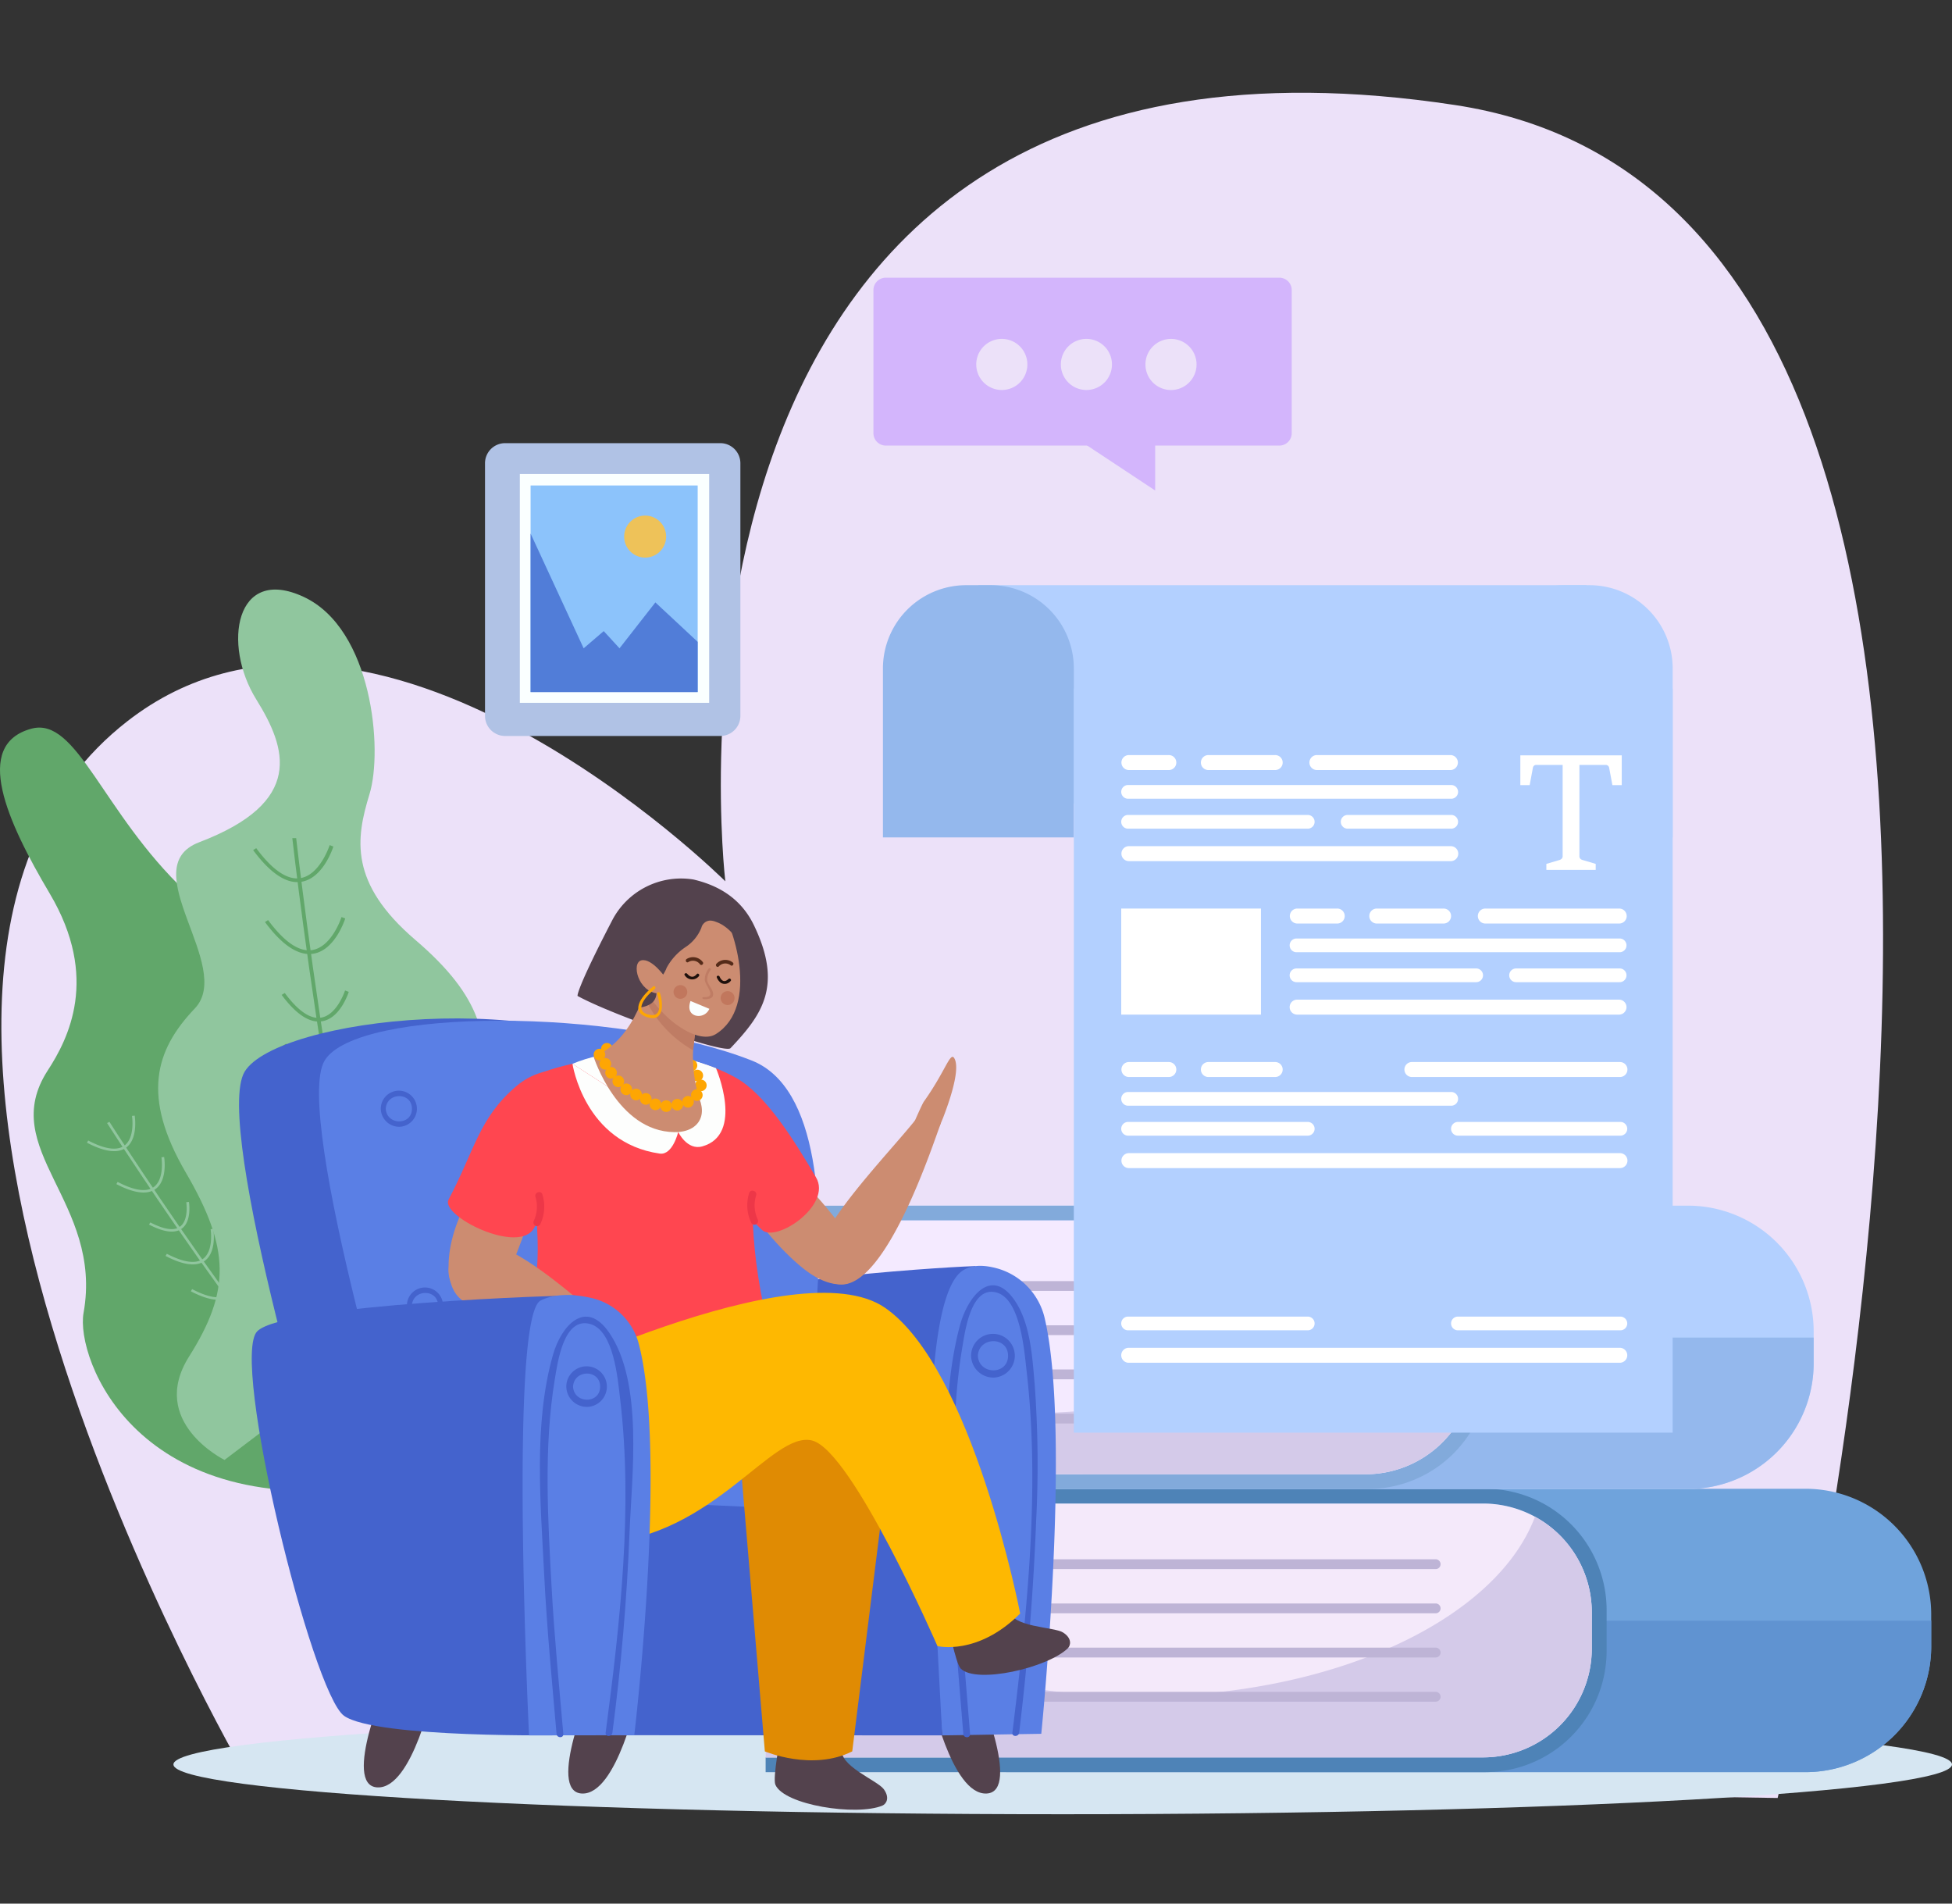 <svg xmlns="http://www.w3.org/2000/svg" xmlns:xlink="http://www.w3.org/1999/xlink" width="400" height="390" viewBox="0 0 400 390">
  <rect x="0" y="0" width="400" height="390" fill="#333333" stroke="none"/>
  <defs>
    <clipPath id="clip-path">
      <rect id="Rectángulo_413646" data-name="Rectángulo 413646" width="400" height="352.692" fill="none"/>
    </clipPath>
  </defs>
  <g id="Grupo_1115839" data-name="Grupo 1115839" transform="translate(-285 -1593)">
    <rect id="Rectángulo_413029" data-name="Rectángulo 413029" width="400" height="390" transform="translate(285 1593)" fill="none"/>
    <g id="Grupo_1115838" data-name="Grupo 1115838" transform="translate(285 1612)">
      <g id="Grupo_1115837" data-name="Grupo 1115837" transform="translate(0 0)" clip-path="url(#clip-path)">
        <path id="Trazado_877143" data-name="Trazado 877143" d="M378.923,349.36S458.254,24.654,312.859,2.525C141.223-23.6,163.283,161.557,163.283,161.557s-72.3-71.946-122.571-32.765c-69.754,54.359,24.142,215.671,24.142,215.671Z" transform="translate(-14.651 0)" fill="#ece1f9"/>
        <path id="Trazado_877144" data-name="Trazado 877144" d="M0,361.414c0,5.635,81.587,10.2,182.23,10.2s182.23-4.569,182.23-10.2-81.587-10.2-182.23-10.2S0,355.779,0,361.414" transform="translate(35.54 -18.925)" fill="#d6e6f2"/>
        <path id="Trazado_877145" data-name="Trazado 877145" d="M9.34,360.354H172.906a25.774,25.774,0,0,0,25.7-25.7V328a25.774,25.774,0,0,0-25.7-25.7H9.34A4.852,4.852,0,0,0,4.5,307.142v48.374a4.852,4.852,0,0,0,4.837,4.837" transform="translate(197.136 -16.29)" fill="#6fa3dc"/>
        <path id="Trazado_877146" data-name="Trazado 877146" d="M128.618,361.893H4.5V330.871H154.316v5.323a25.774,25.774,0,0,1-25.7,25.7" transform="translate(241.423 -17.829)" fill="#6093d1"/>
        <path id="Trazado_877147" data-name="Trazado 877147" d="M247.138,327.1v8.466a24.864,24.864,0,0,1-24.792,24.791H74.806v-3.023H221.887A22.275,22.275,0,0,0,244.1,335.122v-7.584a22.275,22.275,0,0,0-22.209-22.209H74.806V302.3h147.54A24.864,24.864,0,0,1,247.138,327.1" transform="translate(82.087 -16.29)" fill="#4e83b7"/>
        <path id="Trazado_877148" data-name="Trazado 877148" d="M247.311,327.71v7.583A22.275,22.275,0,0,1,225.1,357.5H78.021v-52H225.1a22.274,22.274,0,0,1,22.209,22.209" transform="translate(78.872 -16.462)" fill="#f4e9fa"/>
        <path id="Trazado_877149" data-name="Trazado 877149" d="M154.733,345.169c39.812,0,73.044-15.787,80.944-36.817a22.268,22.268,0,0,1,11.635,19.512v7.584a22.274,22.274,0,0,1-22.21,22.209H78.021V316.121C90.289,333.15,120,345.169,154.733,345.169" transform="translate(78.871 -16.616)" fill="#d4cae9"/>
        <path id="Trazado_877150" data-name="Trazado 877150" d="M34.8,299.044H198.363a25.775,25.775,0,0,0,25.7-25.7v-6.651a25.775,25.775,0,0,0-25.7-25.7H34.8a4.852,4.852,0,0,0-4.837,4.837v48.374a4.852,4.852,0,0,0,4.837,4.837" transform="translate(147.592 -12.986)" fill="#b3d0ff"/>
        <path id="Trazado_877151" data-name="Trazado 877151" d="M154.076,300.583H29.962V269.561H179.774v5.324a25.774,25.774,0,0,1-25.7,25.7" transform="translate(191.878 -14.526)" fill="#94b8ed"/>
        <path id="Trazado_877152" data-name="Trazado 877152" d="M272.6,265.787v8.466A24.864,24.864,0,0,1,247.8,299.044H100.264v-3.023H247.345a22.274,22.274,0,0,0,22.209-22.209v-7.584a22.274,22.274,0,0,0-22.209-22.209H100.264V241H247.8A24.865,24.865,0,0,1,272.6,265.787" transform="translate(32.542 -12.986)" fill="#82aadb"/>
        <path id="Trazado_877153" data-name="Trazado 877153" d="M272.769,266.4v7.583a22.275,22.275,0,0,1-22.209,22.21H103.479v-52H250.56A22.274,22.274,0,0,1,272.769,266.4" transform="translate(29.328 -13.158)" fill="#f4eaff"/>
        <path id="Trazado_877154" data-name="Trazado 877154" d="M180.19,283.859c39.812,0,73.044-15.788,80.944-36.817a22.266,22.266,0,0,1,11.635,19.512v7.584a22.274,22.274,0,0,1-22.21,22.209H103.479V254.811c12.267,17.029,41.98,29.049,76.711,29.049" transform="translate(29.328 -13.312)" fill="#d4cae9"/>
        <path id="Trazado_877155" data-name="Trazado 877155" d="M274.535,258.334a1.009,1.009,0,0,1-1.006,1.006h-137.3v-2.011h137.3a1.009,1.009,0,0,1,1.006,1.006" transform="translate(-3.42 -13.866)" fill="#beb4d6"/>
        <path id="Trazado_877156" data-name="Trazado 877156" d="M274.535,267.9a1.009,1.009,0,0,1-1.006,1.006h-137.3V266.9h137.3a1.009,1.009,0,0,1,1.006,1.006" transform="translate(-3.42 -14.382)" fill="#beb4d6"/>
        <path id="Trazado_877157" data-name="Trazado 877157" d="M274.535,277.471a1.009,1.009,0,0,1-1.006,1.006h-137.3v-2.011h137.3a1.009,1.009,0,0,1,1.006,1.006" transform="translate(-3.42 -14.898)" fill="#beb4d6"/>
        <path id="Trazado_877158" data-name="Trazado 877158" d="M274.535,287.04a1.009,1.009,0,0,1-1.006,1.006h-137.3v-2.011h137.3a1.009,1.009,0,0,1,1.006,1.006" transform="translate(-3.42 -15.413)" fill="#beb4d6"/>
        <path id="Trazado_877159" data-name="Trazado 877159" d="M249.076,318.572a1.009,1.009,0,0,1-1.006,1.006h-137.3v-2.011h137.3a1.009,1.009,0,0,1,1.006,1.006" transform="translate(46.126 -17.112)" fill="#beb4d6"/>
        <path id="Trazado_877160" data-name="Trazado 877160" d="M249.076,328.141a1.009,1.009,0,0,1-1.006,1.006h-137.3v-2.011h137.3a1.009,1.009,0,0,1,1.006,1.006" transform="translate(46.126 -17.628)" fill="#beb4d6"/>
        <path id="Trazado_877161" data-name="Trazado 877161" d="M249.076,337.71a1.009,1.009,0,0,1-1.006,1.006h-137.3V336.7h137.3a1.009,1.009,0,0,1,1.006,1.006" transform="translate(46.126 -18.144)" fill="#beb4d6"/>
        <path id="Trazado_877162" data-name="Trazado 877162" d="M249.076,347.279a1.009,1.009,0,0,1-1.006,1.006h-137.3v-2.011h137.3a1.009,1.009,0,0,1,1.006,1.006" transform="translate(46.126 -18.659)" fill="#beb4d6"/>
        <path id="Trazado_877163" data-name="Trazado 877163" d="M416.906,242.236s-55.022-10.988-57.055-25.326,9.119-29.541-8.032-45.788-22.288-35.979-31.661-33.425c-12.081,3.294-4.986,19.019,3.781,33.8,10.223,17.254,3.775,29.763-.416,36.207-10.531,16.2,11.422,26.873,7.331,49.692-1.671,9.339,10.917,43.21,60.881,35.288Z" transform="translate(-313.732 -7.408)" fill="#61a76a"/>
        <path id="Trazado_877164" data-name="Trazado 877164" d="M395.938,297.517c-17.677-9.576-58.733-73.782-59.143-74.424l.482-.249c.409.647,41.386,64.729,58.933,74.236Z" transform="translate(-314.855 -12.008)" fill="#90c69e"/>
        <path id="Trazado_877165" data-name="Trazado 877165" d="M383.274,253.147c-1.669.444-3.951-.085-6.808-1.582l.266-.443c3.259,1.7,5.683,2.1,7.2,1.183,2.5-1.523,1.776-6.182,1.771-6.228l.553-.06c.031.206.775,5.027-2,6.718a3.574,3.574,0,0,1-.974.412" transform="translate(-342.543 -13.257)" fill="#90c69e"/>
        <path id="Trazado_877166" data-name="Trazado 877166" d="M393.923,237.584c-1.669.445-3.95-.083-6.811-1.578l.266-.445c3.266,1.712,5.687,2.109,7.2,1.185,2.5-1.521,1.78-6.185,1.772-6.232l.552-.057c.036.208.78,5.029-2,6.721a3.71,3.71,0,0,1-.975.4" transform="translate(-363.268 -12.418)" fill="#90c69e"/>
        <path id="Trazado_877167" data-name="Trazado 877167" d="M400.3,228.629c-1.669.444-3.953-.092-6.809-1.586l.263-.444c3.262,1.709,5.687,2.1,7.2,1.185,2.5-1.523,1.777-6.188,1.769-6.231l.553-.054c.034.2.779,5.02-2,6.716a3.647,3.647,0,0,1-.973.414" transform="translate(-375.677 -11.936)" fill="#90c69e"/>
        <path id="Trazado_877168" data-name="Trazado 877168" d="M387.435,246.142c-1.395.371-3.3-.073-5.68-1.315l.268-.442c2.682,1.4,4.68,1.737,5.914.978,2.042-1.241,1.453-5.083,1.448-5.12l.55-.056c.029.169.651,4.191-1.677,5.606a2.991,2.991,0,0,1-.822.349" transform="translate(-351.216 -12.943)" fill="#90c69e"/>
        <path id="Trazado_877169" data-name="Trazado 877169" d="M377.792,260.808c-1.669.444-3.952-.09-6.808-1.583l.263-.448c3.26,1.713,5.682,2.106,7.2,1.185,2.5-1.519,1.78-6.185,1.77-6.232l.554-.054c.035.2.778,5.024-2,6.718a3.669,3.669,0,0,1-.975.412" transform="translate(-331.876 -13.67)" fill="#90c69e"/>
        <path id="Trazado_877170" data-name="Trazado 877170" d="M372.131,270.037c-1.667.443-3.953-.086-6.81-1.579l.264-.444c3.263,1.706,5.689,2.1,7.2,1.182,2.5-1.52,1.777-6.181,1.771-6.229l.553-.057c.035.2.779,5.023-2,6.715a3.627,3.627,0,0,1-.974.413" transform="translate(-320.857 -14.167)" fill="#90c69e"/>
        <path id="Trazado_877171" data-name="Trazado 877171" d="M365.521,276.484c-1.206.322-2.851-.06-4.9-1.136l.268-.442c2.285,1.2,3.979,1.479,5.025.848,1.736-1.058,1.228-4.327,1.224-4.36l.554-.054c.025.145.559,3.614-1.455,4.841a2.835,2.835,0,0,1-.713.3" transform="translate(-308.958 -14.621)" fill="#90c69e"/>
        <path id="Trazado_877172" data-name="Trazado 877172" d="M328.734,285.9S313,278.15,321.469,264.719s8.462-22.051-.655-37.671-6.348-25.066,1.826-33.638-12.658-28.891.9-34.056c21.655-8.243,17.921-19.249,11.7-29.262-6.993-11.249-4.308-27.561,9.736-21S361.24,140.4,358.442,149.5s-4.226,18.209,9.4,29.864,15.56,20.3,13.542,33.029-4.759,11.293,3.2,31.228Z" transform="translate(-282.726 -5.797)" fill="#90c69e"/>
        <path id="Trazado_877173" data-name="Trazado 877173" d="M357.12,294.734c-17.011-23.683-29.331-132.243-29.453-133.33l.793,0c.119,1.09,12.414,109.443,29.3,132.954Z" transform="translate(-267.769 -8.697)" fill="#61a76a"/>
        <path id="Trazado_877174" data-name="Trazado 877174" d="M352.015,212.714c-2.479-.516-5.133-2.672-7.916-6.435l.635-.392c3.178,4.289,6.1,6.369,8.686,6.176,4.272-.322,6.338-6.739,6.361-6.8l.765.282c-.092.283-2.239,6.919-6.985,7.274a5.379,5.379,0,0,1-1.546-.105" transform="translate(-286.103 -11.061)" fill="#61a76a"/>
        <path id="Trazado_877175" data-name="Trazado 877175" d="M355.927,185.949c-2.479-.517-5.133-2.668-7.921-6.431l.638-.4c3.178,4.3,6.1,6.378,8.683,6.179,4.271-.318,6.346-6.737,6.365-6.8l.762.286c-.087.289-2.235,6.925-6.982,7.279a5.572,5.572,0,0,1-1.545-.114" transform="translate(-293.708 -9.618)" fill="#61a76a"/>
        <path id="Trazado_877176" data-name="Trazado 877176" d="M358.492,170.385c-2.48-.517-5.133-2.681-7.915-6.438l.633-.4c3.176,4.3,6.105,6.373,8.685,6.18,4.272-.324,6.344-6.744,6.361-6.805l.762.29c-.086.278-2.231,6.91-6.979,7.271a5.473,5.473,0,0,1-1.546-.1" transform="translate(-298.703 -8.779)" fill="#61a76a"/>
        <path id="Trazado_877177" data-name="Trazado 877177" d="M353.855,200.664c-2.071-.431-4.285-2.232-6.607-5.361l.638-.391c2.614,3.53,5.019,5.252,7.133,5.083,3.486-.259,5.2-5.542,5.219-5.6l.759.286c-.071.235-1.861,5.771-5.835,6.066a4.444,4.444,0,0,1-1.307-.088" transform="translate(-289.532 -10.475)" fill="#61a76a"/>
        <path id="Trazado_877178" data-name="Trazado 877178" d="M349.783,226.043c-2.479-.517-5.132-2.678-7.915-6.435l.635-.4c3.172,4.3,6.1,6.371,8.682,6.179,4.268-.319,6.346-6.738,6.363-6.805l.764.291c-.087.283-2.234,6.914-6.979,7.275a5.448,5.448,0,0,1-1.549-.105" transform="translate(-281.758 -11.778)" fill="#61a76a"/>
        <path id="Trazado_877179" data-name="Trazado 877179" d="M348.335,241.495c-2.477-.516-5.135-2.673-7.922-6.431l.636-.4c3.179,4.293,6.108,6.374,8.686,6.175,4.271-.317,6.34-6.734,6.362-6.8l.763.286c-.083.275-2.232,6.916-6.979,7.271a5.424,5.424,0,0,1-1.545-.105" transform="translate(-278.929 -12.612)" fill="#61a76a"/>
        <path id="Trazado_877180" data-name="Trazado 877180" d="M345.354,253.319c-1.792-.373-3.7-1.926-5.7-4.63l.638-.39c2.223,3.014,4.268,4.469,6.051,4.338,2.964-.221,4.415-4.724,4.432-4.768l.764.291c-.061.2-1.608,4.976-5.047,5.235a4.312,4.312,0,0,1-1.133-.076" transform="translate(-272.884 -13.357)" fill="#61a76a"/>
        <path id="Trazado_877181" data-name="Trazado 877181" d="M267.129,254.092c-1.316-.08-50.567,2.569-55.592,8.5s10.051,78.229,15.914,83.117,40.622,4.19,40.622,4.19Z" transform="translate(-67.257 -13.692)" fill="#4463cd"/>
        <path id="Trazado_877182" data-name="Trazado 877182" d="M358.493,311.033s18.282-82.721-5.181-99.672c-24.63-17.8-80.974-10.889-87.53,0s16.857,89.621,20.6,99.672Z" transform="translate(-215.648 -10.802)" fill="#4463cd"/>
        <path id="Trazado_877183" data-name="Trazado 877183" d="M339.264,308.78s22.415-88.783-5.181-99.671-80.974-10.889-87.53,0,16.857,89.62,20.6,99.671Z" transform="translate(-180.03 -10.828)" fill="#5a7fe5"/>
        <path id="Trazado_877184" data-name="Trazado 877184" d="M327.851,262.419c.184,3.43,5.359,3.462,5.359,0s-5.174-3.433-5.359,0c-.036.652-1.056.657-1.021,0a3.7,3.7,0,1,1,3.873,3.691,3.761,3.761,0,0,1-3.873-3.691c-.035-.657.985-.655,1.021,0" transform="translate(-243.447 -13.941)" fill="#4463cd"/>
        <path id="Trazado_877185" data-name="Trazado 877185" d="M215.382,344.591c.357.123,9.642,22.046,2.383,22.424s-11.607-20.452-11.607-20.452Z" transform="translate(-15.58 -18.569)" fill="#53424d"/>
        <path id="Trazado_877186" data-name="Trazado 877186" d="M249.908,344.591c.357.123,9.642,22.046,2.383,22.424s-11.607-20.452-11.607-20.452Z" transform="translate(-82.771 -18.569)" fill="#53424d"/>
        <path id="Trazado_877187" data-name="Trazado 877187" d="M289.655,344.591c-.357.123-9.642,22.046-2.383,22.424s11.607-20.452,11.607-20.452Z" transform="translate(-168.053 -18.569)" fill="#53424d"/>
        <path id="Trazado_877188" data-name="Trazado 877188" d="M333.944,343.263c-.357.123-9.642,22.047-2.383,22.424s11.608-20.452,11.608-20.452Z" transform="translate(-254.246 -18.497)" fill="#53424d"/>
        <path id="Trazado_877189" data-name="Trazado 877189" d="M217.617,264.879a13.855,13.855,0,0,0-9.471-10.241c-3.032-.892-6.389-1.074-8.424,1.32-10.47,12.314-3.134,94.266-3.134,94.266l20.3-.324s6.211-61.341.726-85.022" transform="translate(-3.511 -13.689)" fill="#5a7fe5"/>
        <path id="Trazado_877190" data-name="Trazado 877190" d="M282.049,307.8,221.7,305.143l-2.989,47.8,65.753.034Z" transform="translate(-91.386 -16.443)" fill="#4463cd"/>
        <path id="Trazado_877191" data-name="Trazado 877191" d="M244.63,221.412a10.276,10.276,0,0,1,0,1.634c-1.323,3.394-11.228,34.319-20.92,33.005-14.343-1.943,7.668-23.694,15.691-33.646Z" transform="translate(-51.833 -11.931)" fill="#cc8c71"/>
        <path id="Trazado_877192" data-name="Trazado 877192" d="M244.71,230.963c1.084,1.149,17.826,17.409,16.206,23.043-.718,2.5-5.3,4.5-11.8-.69-6.885-5.492-17.686-18.994-10.565-20.415a53.233,53.233,0,0,0,6.157-1.938" transform="translate(-84.516 -12.446)" fill="#cc8c71"/>
        <path id="Trazado_877193" data-name="Trazado 877193" d="M273.491,213.079c-11.542-6.527-24.808-4.405-27.926-1.65-1.769,1.563,11.482,1.241,12.668,4.175,2.084,5.154,12.2,20.827,20.581,28.633,2.874,2.678,14.418-5.076,11.058-10.773-4.412-7.479-10.211-16.9-16.38-20.385" transform="translate(-122.657 -11.25)" fill="#ff4650"/>
        <path id="Trazado_877194" data-name="Trazado 877194" d="M260.151,215.875s3.127,1.346,3.126,6.667c2.819,4.556,1.815,17.478,2.052,21.47,1.478,24.862-10.629,20.84-8.59,25.4,3.66,8.188,57.806,2.557,55.78-5.994-8.792-37.12,6.1-43.506-12.775-52.952-6.721-3.364-33.307-2.1-39.593,5.408" transform="translate(-155.26 -11.246)" fill="#ff4650"/>
        <path id="Trazado_877195" data-name="Trazado 877195" d="M215.68,231.055s5.1-12.152,5.791-13.125c4.437-6.242,5.383-10.251,6.219-8.894,1.537,2.5-1.8,10.925-2.276,12.2a55.672,55.672,0,0,1-3.183,6.581c-.791,1.236-6.551,3.243-6.551,3.243" transform="translate(-32.15 -11.25)" fill="#cc8c71"/>
        <path id="Trazado_877196" data-name="Trazado 877196" d="M323.521,231.621c-1.139,1.231-7.532,29.683-14.406,28.9-8.762-1-6.1-15.183-1.171-22.441,5.219-7.685,12.23-16.66,15.65-13.714,1.92,1.654-.072,7.258-.072,7.258" transform="translate(-211.459 -12.059)" fill="#cc8c71"/>
        <path id="Trazado_877197" data-name="Trazado 877197" d="M319.326,221.995c1.21-4.714,7.334-7.86,3.226-9.071-2.33-.687-9.94-3.534-16.463,2-7.7,6.527-8.585,13.262-13.888,23.238-1.776,3.342,14.589,11.507,17.587,5.727,4.455-8.59,6.861-11.453,9.538-21.891" transform="translate(-200.28 -11.401)" fill="#ff4650"/>
        <path id="Trazado_877198" data-name="Trazado 877198" d="M293.771,228.67c2.654.378,3.784-4.419,3.784-4.419l-21.667-13.967s2.413,16.185,17.883,18.387" transform="translate(-158.578 -11.331)" fill="#fdfefd"/>
        <path id="Trazado_877199" data-name="Trazado 877199" d="M270.582,227.174c-3.1.863-4.919-2.949-4.919-2.949l3.816-14.412,3.941,1.375s5.831,13.576-2.837,15.986" transform="translate(-126.686 -11.306)" fill="#fdfefd"/>
        <path id="Trazado_877200" data-name="Trazado 877200" d="M297.114,211.077s-15.49-6.8-29.423-.93l21.667,13.967Z" transform="translate(-150.38 -11.195)" fill="#fdfefd"/>
        <path id="Trazado_877201" data-name="Trazado 877201" d="M270.753,208.771s4.857,15.287,16.537,15.422c5.427.063,7.2-4.2,4.205-8.368-2.946-4.1-20.743-7.053-20.743-7.053" transform="translate(-149.106 -11.25)" fill="#cc8c71"/>
        <path id="Trazado_877202" data-name="Trazado 877202" d="M204.371,273.24c.213,3.962,6.189,4,6.189,0s-5.975-3.964-6.189,0c-.048.887-1.433.893-1.386,0a4.48,4.48,0,1,1,4.687,4.469,4.556,4.556,0,0,1-4.687-4.469c-.047-.89,1.338-.888,1.386,0" transform="translate(-3.991 -14.482)" fill="#4463cd"/>
        <path id="Trazado_877203" data-name="Trazado 877203" d="M211.541,349.9c2.966-24.239,5.735-49.876,2.9-74.218-.453-3.889-1.211-14.544-6.1-15.949-5.247-1.508-6.48,7.77-7.067,11.238-2.534,14.99-1.6,30.817-.854,45.923.548,11.117,1.561,22.182,2.448,33.272.07.888-1.315.885-1.386,0-.932-11.667-1.99-23.307-2.53-35-.724-15.683-2.267-33.243,1.815-48.613,1.6-6.035,6.606-12.45,11.485-4.846,3.04,4.739,3.4,11.55,3.87,16.993a224.427,224.427,0,0,1,.282,27.943c-.56,14.444-1.723,28.91-3.479,43.26-.107.873-1.493.885-1.385,0" transform="translate(-4.085 -13.915)" fill="#4463cd"/>
        <path id="Trazado_877204" data-name="Trazado 877204" d="M333.5,219.8c.184,3.431,5.359,3.462,5.359,0s-5.174-3.433-5.359,0c-.035.653-1.056.658-1.021,0a3.7,3.7,0,1,1,3.874,3.691,3.763,3.763,0,0,1-3.874-3.691c-.035-.656.986-.655,1.021,0" transform="translate(-254.446 -11.645)" fill="#4463cd"/>
        <path id="Trazado_877205" data-name="Trazado 877205" d="M323.346,277.084a11.54,11.54,0,0,1-1.768.019c-3.608-1.343-46.079-13.052-37.212-25.915,6.686-9.7,27.8,12.141,38.169,20.426Z" transform="translate(-191.24 -13.404)" fill="#cc8c71"/>
        <path id="Trazado_877206" data-name="Trazado 877206" d="M269.25,267.744s13.776,5.545,14.865,6.309c6.979,4.885,11.563,5.89,9.948,6.843-2.973,1.755-12.536-1.869-13.979-2.385a60.914,60.914,0,0,1-7.439-3.475c-1.386-.869-3.4-7.292-3.4-7.292" transform="translate(-149.13 -14.428)" fill="#cc8c71"/>
        <path id="Trazado_877207" data-name="Trazado 877207" d="M270.081,215.724a1.19,1.19,0,1,0,0-1.682,1.191,1.191,0,0,0,0,1.682" transform="translate(-127.309 -11.515)" fill="#fea603"/>
        <path id="Trazado_877208" data-name="Trazado 877208" d="M270.849,213.588a1.19,1.19,0,1,0,0-1.682,1.191,1.191,0,0,0,0,1.682" transform="translate(-128.804 -11.4)" fill="#fea603"/>
        <path id="Trazado_877209" data-name="Trazado 877209" d="M272.105,211.4a1.189,1.189,0,1,0,0-1.681,1.189,1.189,0,0,0,0,1.681" transform="translate(-131.25 -11.282)" fill="#fea603"/>
        <path id="Trazado_877210" data-name="Trazado 877210" d="M290.427,207.8a1.19,1.19,0,1,0,0-1.682,1.189,1.189,0,0,0,0,1.682" transform="translate(-166.906 -11.088)" fill="#fea603"/>
        <path id="Trazado_877211" data-name="Trazado 877211" d="M292.636,179.753c-2.623-5.453-7.168-8.173-12.415-9.4a15.9,15.9,0,0,0-16.7,8.47c-7.509,14.461-7.043,15.389-7.043,15.389,7.4,4.046,30.191,11.915,31.344,10.7,6.455-6.836,10.775-12.759,4.813-25.159" transform="translate(-138.126 -9.166)" fill="#53424d"/>
        <path id="Trazado_877212" data-name="Trazado 877212" d="M292.955,217.4s-3.016-7.928-.82-15.687c.553-1.953-2.362-3.122-1.415-3.889s-8.544-5.926-8.544-5.926-2.2,12.215-11.185,15.961Z" transform="translate(-149.342 -10.341)" fill="#cc8c71"/>
        <path id="Trazado_877213" data-name="Trazado 877213" d="M282.045,202.855c.8-2.353-.892-5.647.268-6.587s-10.456-7.253-10.456-7.253a13.948,13.948,0,0,1,0,6.852,23.773,23.773,0,0,0,9.792,10.5Z" transform="translate(-139.601 -10.185)" fill="#bf7c64"/>
        <path id="Trazado_877214" data-name="Trazado 877214" d="M279.445,175.067c3.436,4.593,8.77,21.333-.278,27.042-3.865,2.44-12.5-3.7-16.085-12.123-1.479-3.457-.4-10.358,3.638-15.773,1.817-2.454,8.788-4.521,12.725.853" transform="translate(-132.474 -9.252)" fill="#cc8c71"/>
        <path id="Trazado_877215" data-name="Trazado 877215" d="M289.091,182.874c-1.111,1.355-.812-1.045-4.159-3.166a7.347,7.347,0,0,0-1.34-.623,3.317,3.317,0,0,0-1.211-.249,1.929,1.929,0,0,0-1.743,1.469,8.483,8.483,0,0,1-3.255,3.965,11.98,11.98,0,0,0-3.854,4.213,6.706,6.706,0,0,1-.79,1.506,4.79,4.79,0,0,0-1,1.9c-.178.676-.205,1.382-.329,2.069a2.609,2.609,0,0,1-1.5,2.125,5.175,5.175,0,0,1-1.149.426,5.716,5.716,0,0,1-2.519.066,5.485,5.485,0,0,1-4.048-3.631c-1.122-3.13-.221-6.759.846-9.768a44.318,44.318,0,0,1,2.8-6.174,10.22,10.22,0,0,1,4.416-4.241,14.109,14.109,0,0,1,8.122-1.3,14.75,14.75,0,0,1,4.056,1.112c6.112,2.7,7.528,9.242,6.65,10.307" transform="translate(-136.912 -9.232)" fill="#53424d"/>
        <path id="Trazado_877216" data-name="Trazado 877216" d="M283.31,191.5s-2.781-4.069-4.96-3.638-.749,6.561,3.478,6.811,2.365-2.041,1.483-3.173" transform="translate(-146.876 -10.121)" fill="#cc8c71"/>
        <path id="Trazado_877217" data-name="Trazado 877217" d="M293.683,207.341a1.189,1.189,0,1,0,.064,1.68,1.19,1.19,0,0,0-.064-1.68" transform="translate(-170.03 -11.156)" fill="#fea603"/>
        <path id="Trazado_877218" data-name="Trazado 877218" d="M292.425,209.342a1.19,1.19,0,1,0,.064,1.681,1.189,1.189,0,0,0-.064-1.681" transform="translate(-167.583 -11.264)" fill="#fea603"/>
        <path id="Trazado_877219" data-name="Trazado 877219" d="M289.518,212.991a1.189,1.189,0,1,0,0-1.682,1.189,1.189,0,0,0,0,1.682" transform="translate(-165.136 -11.368)" fill="#fea603"/>
        <path id="Trazado_877220" data-name="Trazado 877220" d="M287.956,214.846a1.189,1.189,0,1,0,0-1.682,1.189,1.189,0,0,0,0,1.682" transform="translate(-162.096 -11.468)" fill="#fea603"/>
        <path id="Trazado_877221" data-name="Trazado 877221" d="M286.231,216.571a1.19,1.19,0,1,0,0-1.682,1.191,1.191,0,0,0,0,1.682" transform="translate(-158.74 -11.561)" fill="#fea603"/>
        <path id="Trazado_877222" data-name="Trazado 877222" d="M284.11,217.7a1.19,1.19,0,1,0,0-1.683,1.191,1.191,0,0,0,0,1.683" transform="translate(-154.612 -11.621)" fill="#fea603"/>
        <path id="Trazado_877223" data-name="Trazado 877223" d="M282.007,218.654a1.19,1.19,0,1,0,0-1.682,1.191,1.191,0,0,0,0,1.682" transform="translate(-150.519 -11.673)" fill="#fea603"/>
        <path id="Trazado_877224" data-name="Trazado 877224" d="M279.915,219.829a1.189,1.189,0,1,0,0-1.681,1.189,1.189,0,0,0,0,1.681" transform="translate(-146.449 -11.736)" fill="#fea603"/>
        <path id="Trazado_877225" data-name="Trazado 877225" d="M277.58,220.216a1.189,1.189,0,1,0,0-1.682,1.189,1.189,0,0,0,0,1.682" transform="translate(-141.905 -11.757)" fill="#fea603"/>
        <path id="Trazado_877226" data-name="Trazado 877226" d="M275.173,219.911a1.189,1.189,0,1,0,0-1.682,1.187,1.187,0,0,0,0,1.682" transform="translate(-137.218 -11.741)" fill="#fea603"/>
        <path id="Trazado_877227" data-name="Trazado 877227" d="M272.856,219.28a1.19,1.19,0,1,0,0-1.683,1.192,1.192,0,0,0,0,1.683" transform="translate(-132.711 -11.707)" fill="#fea603"/>
        <path id="Trazado_877228" data-name="Trazado 877228" d="M270.948,217.828a1.189,1.189,0,1,0,0-1.682,1.188,1.188,0,0,0,0,1.682" transform="translate(-128.996 -11.628)" fill="#fea603"/>
        <path id="Trazado_877229" data-name="Trazado 877229" d="M306.82,238.6a8.384,8.384,0,0,1-.483,6.1.755.755,0,0,1-1.3-.762,6.868,6.868,0,0,0,.33-4.936c-.226-.943,1.228-1.346,1.455-.4" transform="translate(-195.653 -12.828)" fill="#ed3748"/>
        <path id="Trazado_877230" data-name="Trazado 877230" d="M260.367,238.684a6.874,6.874,0,0,0,.308,4.937.755.755,0,0,1-1.3.762,8.376,8.376,0,0,1-.46-6.1c.23-.942,1.685-.544,1.454.4" transform="translate(-105.414 -12.811)" fill="#ed3748"/>
        <path id="Trazado_877231" data-name="Trazado 877231" d="M271.907,190.788c-.069-.089.081.089.111.117a2.156,2.156,0,0,0,.409.325c.589.34,1.055.062,1.441-.391.242-.285.672.134.431.418a1.77,1.77,0,0,1-2.906-.185c-.237-.3.28-.585.515-.285" transform="translate(-131.08 -10.274)" fill="#1e100c"/>
        <path id="Trazado_877232" data-name="Trazado 877232" d="M265.049,191.406a2.061,2.061,0,0,0,.359.574c.481.537.99.322,1.455-.114.273-.255.706.161.431.418a1.536,1.536,0,0,1-1.991.378,2.452,2.452,0,0,1-.832-1.109c-.142-.353.436-.5.578-.148" transform="translate(-117.58 -10.303)" fill="#1e100c"/>
        <path id="Trazado_877233" data-name="Trazado 877233" d="M266.958,188.888a1.79,1.79,0,0,0-2.445.227c-.334.327-.8-.225-.471-.55a2.475,2.475,0,0,1,3.328-.272c.376.275-.036.87-.413.6" transform="translate(-117.226 -10.118)" fill="#552b19"/>
        <path id="Trazado_877234" data-name="Trazado 877234" d="M273.4,188.648a1.792,1.792,0,0,0-2.415-.444c-.41.225-.711-.433-.3-.657a2.477,2.477,0,0,1,3.278.64c.287.367-.272.829-.558.461" transform="translate(-129.954 -10.087)" fill="#552b19"/>
        <path id="Trazado_877235" data-name="Trazado 877235" d="M270.024,189.894a3.614,3.614,0,0,0-.731,1.874c-.035.971.83,1.7,1.133,2.607.416,1.252-.529,1.6-1.859,1.535-.322-.016-.338-.434-.018-.418,2.982.144.28-2.326.246-3.6a3.833,3.833,0,0,1,.792-2.239c.156-.219.6.022.438.242" transform="translate(-124.382 -10.215)" fill="#bf7c64"/>
        <path id="Trazado_877236" data-name="Trazado 877236" d="M269.386,196.677s-.974,2.291.974,2.965a2.4,2.4,0,0,0,2.88-1.361Z" transform="translate(-127.88 -10.598)" fill="#faffff"/>
        <path id="Trazado_877237" data-name="Trazado 877237" d="M273.927,194.643a1.405,1.405,0,1,0,1.4-1.406,1.405,1.405,0,0,0-1.4,1.406" transform="translate(-135.904 -10.413)" fill="#c1775d"/>
        <path id="Trazado_877238" data-name="Trazado 877238" d="M266.307,195.2a1.423,1.423,0,1,0-.432,1.964,1.422,1.422,0,0,0,.432-1.964" transform="translate(-116.007 -10.483)" fill="#c1775d"/>
        <path id="Trazado_877239" data-name="Trazado 877239" d="M282.8,194.032c-1.572,1.2-4.733,4.559-1.039,5.31,2.627.535,2.011-2.747,1.515-4.287-.119-.369.462-.526.58-.159.736,2.285.774,6.078-2.692,4.9-3.774-1.285-.548-4.85,1.332-6.281.307-.235.607.288.3.519" transform="translate(-148.613 -10.424)" fill="#fea603"/>
        <path id="Trazado_877240" data-name="Trazado 877240" d="M231.855,355.82s-1.687,8.591-1.082,9.99c1.8,4.172,16.642,6.476,21.935,4.276.741-.308,1.6-1.553.268-3.373s-9.468-4.863-8.534-8.4-12.586-2.5-12.586-2.5" transform="translate(-71.883 -19.166)" fill="#53424d"/>
        <path id="Trazado_877241" data-name="Trazado 877241" d="M191.02,330.814s1.624,8.6,2.706,9.679c3.222,3.2,17.857-.17,21.954-4.179.573-.56.905-2.033-1-3.23s-10.6-1-11.044-4.627-12.612,2.358-12.612,2.358" transform="translate(3.147 -17.636)" fill="#53424d"/>
        <path id="Trazado_877242" data-name="Trazado 877242" d="M230.6,287.152l5.718,67.8s9.69,4.109,17.908,0l7.191-57.653-12.841-16.371Z" transform="translate(-79.586 -15.138)" fill="#e08b03"/>
        <path id="Trazado_877243" data-name="Trazado 877243" d="M202.2,279.791s-4.623,32.934,18.491,31.394,34.927-23.113,43.145-21.059,25.681,42.117,25.681,42.117,8.218,2.054,16.951-6.678c0,0-9.759-50.335-27.736-62.662S202.2,279.791,202.2,279.791" transform="translate(-97.417 -14.003)" fill="#feb801"/>
        <path id="Trazado_877244" data-name="Trazado 877244" d="M364.482,260.427c-1.472-.077-59.539,1.718-65.158,7.347s11.238,74.156,17.794,78.79,45.418,3.973,45.418,3.973Z" transform="translate(-246.609 -14.033)" fill="#4463cd"/>
        <path id="Trazado_877245" data-name="Trazado 877245" d="M305.572,269.953a13.063,13.063,0,0,0-10.114-9.11c-3.2-.664-6.933-.862-9.9.637-6.555,3.31-2.365,89.085-2.365,89.085l21.563-.033s6.942-58.118.816-80.579" transform="translate(-174.782 -14.029)" fill="#5a7fe5"/>
        <path id="Trazado_877246" data-name="Trazado 877246" d="M292.724,279.947c.192,3.55,5.545,3.582,5.545,0s-5.353-3.552-5.545,0c-.046.887-1.432.893-1.384,0a4.157,4.157,0,1,1,4.346,4.147,4.226,4.226,0,0,1-4.346-4.147c-.048-.89,1.338-.888,1.384,0" transform="translate(-175.294 -14.861)" fill="#4463cd"/>
        <path id="Trazado_877247" data-name="Trazado 877247" d="M299.1,350.281c2.94-22.338,5.654-46.088,2.952-68.545-.468-3.9-1.259-13.846-6.109-15.2-5.4-1.505-6.66,7.689-7.258,11.305-2.3,13.936-1.423,28.6-.656,42.632.549,10.045,1.529,20.037,2.4,30.054.077.887-1.308.883-1.385,0-.945-10.874-1.994-21.718-2.536-32.626-.718-14.485-2.238-30.962,1.822-45.116,1.694-5.908,6.655-11.475,11.469-4.515,7.084,10.243,4.653,29.428,4.2,40.947-.539,13.713-1.724,27.453-3.514,41.062-.115.871-1.5.883-1.386,0" transform="translate(-174.994 -14.282)" fill="#4463cd"/>
        <path id="Trazado_877248" data-name="Trazado 877248" d="M145.536,74.445h80.656a2.537,2.537,0,0,0,2.53-2.529V42.579a2.538,2.538,0,0,0-2.53-2.53H145.536a2.537,2.537,0,0,0-2.528,2.53V71.916a2.536,2.536,0,0,0,2.528,2.529" transform="translate(35.976 -2.158)" fill="#d3b5fc"/>
        <path id="Trazado_877249" data-name="Trazado 877249" d="M188.965,74.68V85.515L172.585,74.68Z" transform="translate(47.751 -4.024)" fill="#d3b5fc"/>
        <path id="Trazado_877250" data-name="Trazado 877250" d="M163.621,58.541a5.237,5.237,0,1,0,5.237-5.237,5.237,5.237,0,0,0-5.237,5.237" transform="translate(71.101 -2.872)" fill="#ece1f9"/>
        <path id="Trazado_877251" data-name="Trazado 877251" d="M181.943,58.541A5.237,5.237,0,1,0,187.18,53.3a5.237,5.237,0,0,0-5.237,5.237" transform="translate(35.445 -2.872)" fill="#ece1f9"/>
        <path id="Trazado_877252" data-name="Trazado 877252" d="M200.266,58.541A5.237,5.237,0,1,0,205.5,53.3a5.237,5.237,0,0,0-5.237,5.237" transform="translate(-0.214 -2.872)" fill="#ece1f9"/>
        <path id="Trazado_877253" data-name="Trazado 877253" d="M266.54,135.873h44.095a4.12,4.12,0,0,0,4.119-4.119V80a4.12,4.12,0,0,0-4.119-4.12H266.54A4.12,4.12,0,0,0,262.422,80v51.752a4.119,4.119,0,0,0,4.118,4.119" transform="translate(-163.036 -4.089)" fill="#b0c2e5"/>
        <rect id="Rectángulo_413641" data-name="Rectángulo 413641" width="38.798" height="46.881" transform="translate(106.523 78.11)" fill="#faffff"/>
        <rect id="Rectángulo_413642" data-name="Rectángulo 413642" width="34.242" height="42.325" transform="translate(108.727 80.461)" fill="#8cc3fb"/>
        <path id="Trazado_877254" data-name="Trazado 877254" d="M305.911,117.643l-8.671-8.083-7.348,9.405-3.233-3.527-4.116,3.527L271.669,95.452V127.93h34.242Z" transform="translate(-162.942 -5.143)" fill="#517dd8"/>
        <path id="Trazado_877255" data-name="Trazado 877255" d="M278.5,95.867a4.3,4.3,0,1,0,4.3-4.3,4.3,4.3,0,0,0-4.3,4.3" transform="translate(-150.598 -4.934)" fill="#eec259"/>
        <rect id="Rectángulo_413643" data-name="Rectángulo 413643" width="124.63" height="44.777" transform="translate(200.488 100.887)" fill="#b3d0ff"/>
        <path id="Trazado_877256" data-name="Trazado 877256" d="M207.223,106.633H212.3a17.07,17.07,0,0,1,17.021,17.02v34.66H190.2v-34.66a17.07,17.07,0,0,1,17.02-17.02" transform="translate(-9.272 -5.746)" fill="#94b8ed"/>
        <rect id="Rectángulo_413644" data-name="Rectángulo 413644" width="122.712" height="152.431" transform="translate(220.045 122.08)" fill="#b3d0ff"/>
        <path id="Trazado_877257" data-name="Trazado 877257" d="M77.523,106.633H82.6a17.07,17.07,0,0,1,17.021,17.02v34.66H60.5v-34.66a17.07,17.07,0,0,1,17.021-17.02" transform="translate(243.141 -5.746)" fill="#b3d0ff"/>
        <path id="Trazado_877258" data-name="Trazado 877258" d="M86.979,166.946v-1.227l-2.7-.8a.958.958,0,0,1-.465-.271.785.785,0,0,1-.172-.549V145.447h5.4a.694.694,0,0,1,.459.164.721.721,0,0,1,.244.458l.655,3.518h1.914v-6.1H71.534v6.1h1.914l.654-3.518a.791.791,0,0,1,.245-.475.676.676,0,0,1,.442-.147h5.417V164.1a.74.74,0,0,1-.188.549,1.087,1.087,0,0,1-.449.271l-2.7.8v1.227Z" transform="translate(240.009 -7.732)" fill="#fff"/>
        <path id="Trazado_877259" data-name="Trazado 877259" d="M108.513,146.489h27.355a1.534,1.534,0,0,0,0-3.067H108.513a1.534,1.534,0,1,0,0,3.067" transform="translate(161.384 -7.728)" fill="#fff"/>
        <path id="Trazado_877260" data-name="Trazado 877260" d="M146.545,146.489h13.614a1.534,1.534,0,1,0,0-3.067H146.545a1.534,1.534,0,1,0,0,3.067" transform="translate(101.111 -7.728)" fill="#fff"/>
        <path id="Trazado_877261" data-name="Trazado 877261" d="M169.58,146.489h8.18a1.534,1.534,0,1,0,0-3.067h-8.18a1.534,1.534,0,0,0,0,3.067" transform="translate(61.715 -7.728)" fill="#fff"/>
        <path id="Trazado_877262" data-name="Trazado 877262" d="M108.385,152.719H174.6a1.406,1.406,0,1,0,0-2.812H108.385a1.406,1.406,0,1,0,0,2.812" transform="translate(122.781 -8.078)" fill="#fff"/>
        <path id="Trazado_877263" data-name="Trazado 877263" d="M108.384,159.2H129.6a1.406,1.406,0,0,0,0-2.812H108.384a1.406,1.406,0,0,0,0,2.812" transform="translate(167.776 -8.427)" fill="#fff"/>
        <path id="Trazado_877264" data-name="Trazado 877264" d="M139.46,159.2h36.813a1.406,1.406,0,0,0,0-2.812H139.46a1.406,1.406,0,1,0,0,2.812" transform="translate(91.706 -8.427)" fill="#fff"/>
        <path id="Trazado_877265" data-name="Trazado 877265" d="M108.512,166.215h65.957a1.534,1.534,0,1,0,0-3.067H108.512a1.534,1.534,0,0,0,0,3.067" transform="translate(122.783 -8.791)" fill="#fff"/>
        <path id="Trazado_877266" data-name="Trazado 877266" d="M72.034,179.725H99.389a1.534,1.534,0,1,0,0-3.067H72.034a1.534,1.534,0,1,0,0,3.067" transform="translate(232.377 -9.519)" fill="#fff"/>
        <path id="Trazado_877267" data-name="Trazado 877267" d="M110.067,179.725H123.68a1.534,1.534,0,1,0,0-3.067H110.067a1.534,1.534,0,1,0,0,3.067" transform="translate(172.101 -9.519)" fill="#fff"/>
        <path id="Trazado_877268" data-name="Trazado 877268" d="M133.1,179.725h8.18a1.534,1.534,0,1,0,0-3.067H133.1a1.534,1.534,0,0,0,0,3.067" transform="translate(132.705 -9.519)" fill="#fff"/>
        <path id="Trazado_877269" data-name="Trazado 877269" d="M71.906,185.955h66.213a1.406,1.406,0,1,0,0-2.813H71.906a1.406,1.406,0,0,0,0,2.813" transform="translate(193.773 -9.869)" fill="#fff"/>
        <path id="Trazado_877270" data-name="Trazado 877270" d="M71.906,192.44H93.124a1.406,1.406,0,1,0,0-2.812H71.906a1.406,1.406,0,1,0,0,2.812" transform="translate(238.768 -10.218)" fill="#fff"/>
        <path id="Trazado_877271" data-name="Trazado 877271" d="M102.981,192.44h36.813a1.406,1.406,0,1,0,0-2.812H102.981a1.406,1.406,0,1,0,0,2.812" transform="translate(162.698 -10.218)" fill="#fff"/>
        <path id="Trazado_877272" data-name="Trazado 877272" d="M72.034,199.451h65.957a1.534,1.534,0,1,0,0-3.068H72.034a1.534,1.534,0,0,0,0,3.068" transform="translate(193.773 -10.582)" fill="#fff"/>
        <rect id="Rectángulo_413645" data-name="Rectángulo 413645" width="28.633" height="21.73" transform="translate(229.76 167.139)" fill="#fff"/>
        <path id="Trazado_877273" data-name="Trazado 877273" d="M71.874,212.961h42.633a1.534,1.534,0,1,0,0-3.067H71.874a1.534,1.534,0,0,0,0,3.067" transform="translate(217.41 -11.31)" fill="#fff"/>
        <path id="Trazado_877274" data-name="Trazado 877274" d="M146.545,212.961h13.614a1.534,1.534,0,1,0,0-3.067H146.545a1.534,1.534,0,1,0,0,3.067" transform="translate(101.111 -11.31)" fill="#fff"/>
        <path id="Trazado_877275" data-name="Trazado 877275" d="M169.58,212.961h8.18a1.534,1.534,0,1,0,0-3.067h-8.18a1.534,1.534,0,0,0,0,3.067" transform="translate(61.715 -11.31)" fill="#fff"/>
        <path id="Trazado_877276" data-name="Trazado 877276" d="M108.385,219.191H174.6a1.406,1.406,0,1,0,0-2.812H108.385a1.406,1.406,0,1,0,0,2.812" transform="translate(122.781 -11.66)" fill="#fff"/>
        <path id="Trazado_877277" data-name="Trazado 877277" d="M71.745,225.676h33.288a1.406,1.406,0,1,0,0-2.812H71.745a1.406,1.406,0,1,0,0,2.812" transform="translate(227.012 -12.009)" fill="#fff"/>
        <path id="Trazado_877278" data-name="Trazado 877278" d="M139.46,225.676h36.813a1.406,1.406,0,1,0,0-2.812H139.46a1.406,1.406,0,1,0,0,2.812" transform="translate(91.706 -12.009)" fill="#fff"/>
        <path id="Trazado_877279" data-name="Trazado 877279" d="M71.873,232.687H172.5a1.534,1.534,0,1,0,0-3.067H71.873a1.534,1.534,0,0,0,0,3.067" transform="translate(159.422 -12.373)" fill="#fff"/>
        <path id="Trazado_877280" data-name="Trazado 877280" d="M71.745,267.829h33.288a1.406,1.406,0,1,0,0-2.812H71.745a1.406,1.406,0,1,0,0,2.812" transform="translate(227.012 -14.281)" fill="#fff"/>
        <path id="Trazado_877281" data-name="Trazado 877281" d="M139.46,267.829h36.813a1.406,1.406,0,0,0,0-2.812H139.46a1.406,1.406,0,1,0,0,2.812" transform="translate(91.706 -14.281)" fill="#fff"/>
        <path id="Trazado_877282" data-name="Trazado 877282" d="M71.873,274.839H172.5a1.534,1.534,0,0,0,0-3.068H71.873a1.534,1.534,0,0,0,0,3.068" transform="translate(159.422 -14.645)" fill="#fff"/>
      </g>
    </g>
  </g>
</svg>
